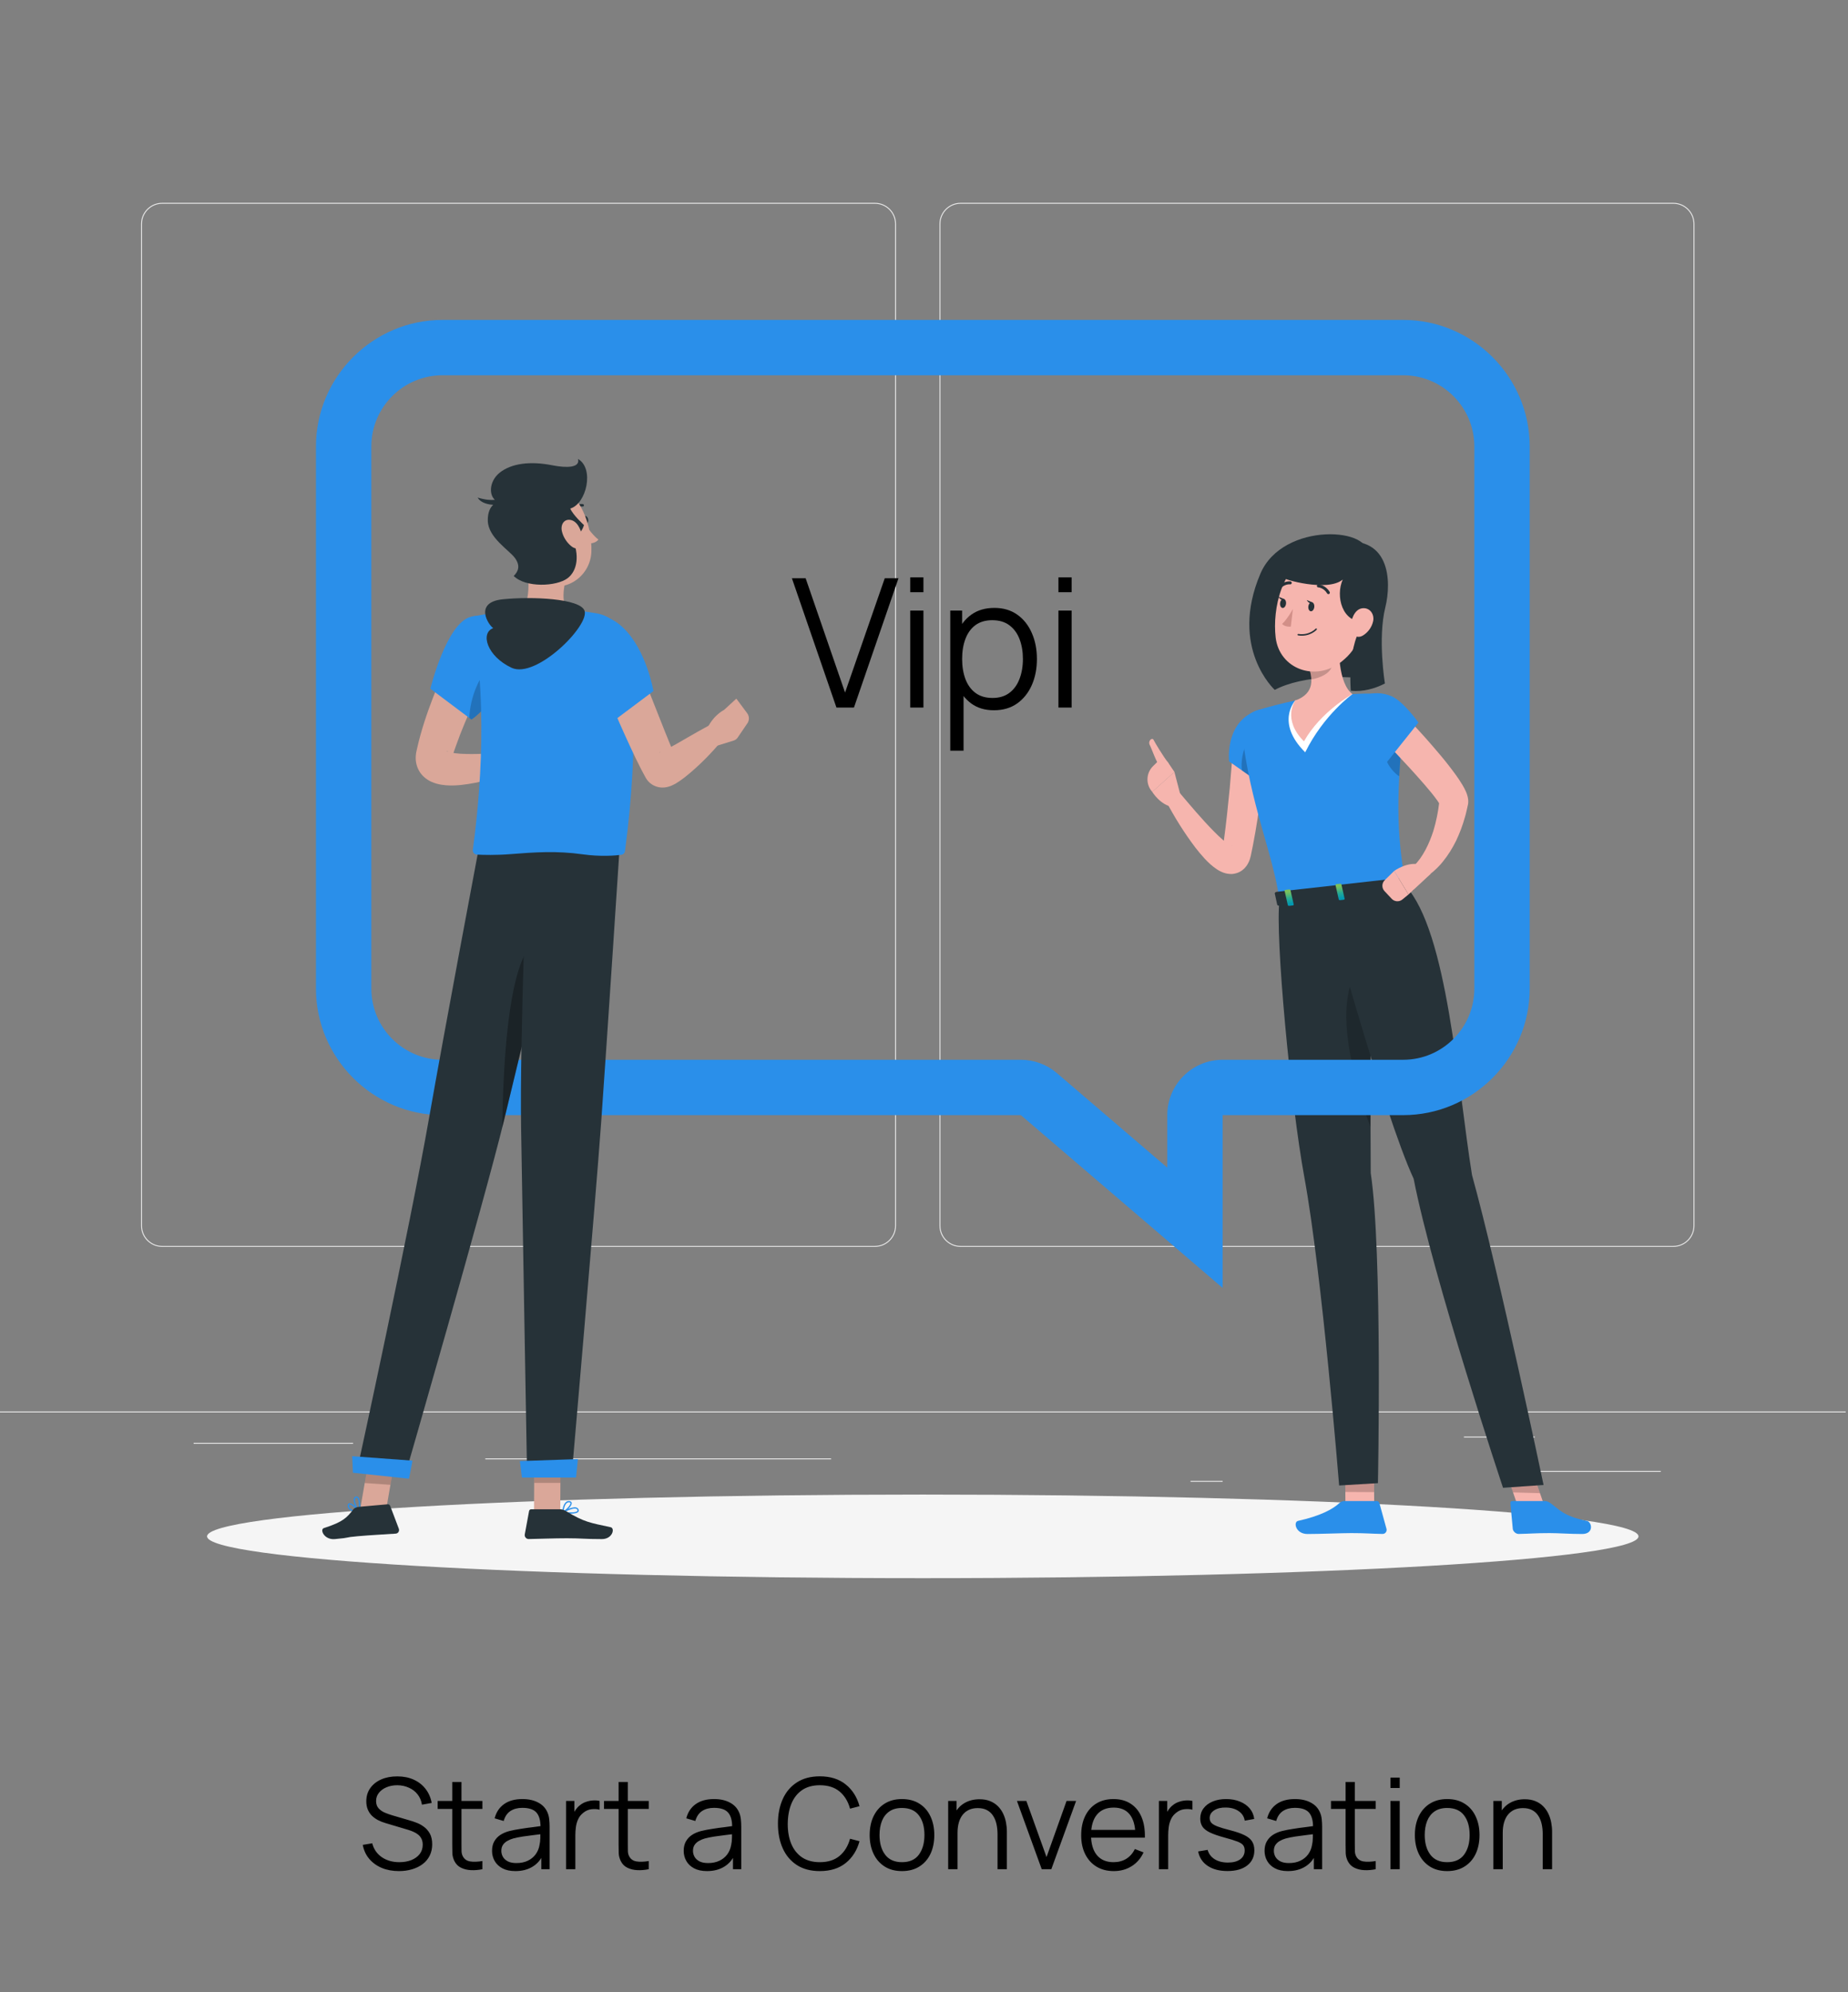 <svg width="282" height="304" viewBox="0 0 282 304" fill="none" xmlns="http://www.w3.org/2000/svg">
<rect x="0" y="0" width="282" height="304" fill="#808080" stroke="none"/>
<g clip-path="url(#clip0_280_3422)">
<path d="M281.647 215.403H0V215.543H281.647V215.403Z" fill="#EBEBEB"/>
<path d="M253.43 224.468H234.773V224.609H253.43V224.468Z" fill="#EBEBEB"/>
<path d="M186.572 225.997H181.675V226.138H186.572V225.997Z" fill="#EBEBEB"/>
<path d="M234.205 219.237H223.394V219.378H234.205V219.237Z" fill="#EBEBEB"/>
<path d="M53.878 220.184H29.548V220.324H53.878V220.184Z" fill="#EBEBEB"/>
<path d="M62.462 220.184H58.894V220.324H62.462V220.184Z" fill="#EBEBEB"/>
<path d="M126.825 222.563H74.058V222.704H126.825V222.563Z" fill="#EBEBEB"/>
<path d="M133.513 190.28H24.741C22.968 190.28 21.526 188.838 21.526 187.065V34.169C21.526 32.396 22.968 30.954 24.741 30.954H133.513C135.285 30.954 136.727 32.396 136.727 34.169V187.065C136.727 188.838 135.285 190.28 133.513 190.28ZM24.741 31.095C23.046 31.095 21.667 32.474 21.667 34.169V187.065C21.667 188.761 23.046 190.14 24.741 190.14H133.513C135.208 190.14 136.587 188.761 136.587 187.065V34.169C136.587 32.474 135.208 31.094 133.513 31.094L24.741 31.095Z" fill="#EBEBEB"/>
<path d="M255.349 190.28H146.578C144.805 190.28 143.363 188.838 143.363 187.065V34.169C143.363 32.396 144.806 30.954 146.578 30.954H255.349C257.122 30.954 258.564 32.396 258.564 34.169V187.065C258.565 188.838 257.122 190.28 255.349 190.28ZM146.578 31.095C144.883 31.095 143.504 32.474 143.504 34.169V187.065C143.504 188.761 144.883 190.14 146.578 190.14H255.349C257.045 190.14 258.424 188.761 258.424 187.065V34.169C258.424 32.474 257.045 31.094 255.349 31.094L146.578 31.095Z" fill="#EBEBEB"/>
<path d="M140.813 240.841C201.132 240.841 250.03 237.985 250.03 234.463C250.03 230.94 201.132 228.084 140.813 228.084C80.495 228.084 31.597 230.94 31.597 234.463C31.597 237.985 80.495 240.841 140.813 240.841Z" fill="#F5F5F5"/>
<path d="M208.595 85.002C209.987 80.471 195.756 79.473 192.326 87.565C187.52 98.903 194.525 105.283 194.525 105.283C198.611 103.088 206.597 102.761 210.962 104.209L208.595 85.002Z" fill="#263238"/>
<path d="M209.7 229.814L205.309 229.985L205.283 225.238L209.673 225.067L209.7 229.814Z" fill="#F6B5AE"/>
<path d="M205.129 229.075H210.097C210.278 229.075 210.441 229.2 210.49 229.377L211.571 233.307C211.683 233.715 211.382 234.101 210.964 234.094C209.228 234.064 208.381 233.962 206.196 233.962C204.852 233.962 201.377 234.102 199.521 234.102C197.706 234.102 197.326 232.267 198.077 232.101C201.445 231.355 203.386 230.327 204.426 229.347C204.613 229.17 204.864 229.075 205.129 229.075Z" fill="#2A8FEA"/>
<path opacity="0.2" d="M205.283 225.239L205.296 227.685L209.689 227.709L209.676 225.067L205.283 225.239Z" fill="black"/>
<path d="M195.251 137.345C194.534 142.755 196.975 168.407 199.03 179.602C201.76 194.471 204.348 226.698 204.348 226.698L210.268 226.343C210.268 226.343 210.981 191.008 209.169 179.019C209.051 163.295 209.334 135.765 209.334 135.765L195.251 137.345Z" fill="#263238"/>
<path opacity="0.2" d="M209.197 152.897C209.197 148.908 206.244 145.76 205.506 153.373C205.036 158.225 206.923 166.363 209.138 171.994C209.131 165.856 209.161 158.987 209.197 152.897Z" fill="black"/>
<path d="M235.836 230.304L231.804 230.413L229.911 224.921L233.943 224.812L235.836 230.304Z" fill="#F6B5AE"/>
<path d="M235.728 229.074H230.76C230.579 229.074 230.462 229.2 230.479 229.376L230.845 233.307C230.883 233.714 231.325 234.1 231.74 234.093C233.466 234.063 234.276 233.962 236.461 233.962C237.805 233.962 239.578 234.101 241.434 234.101C243.25 234.101 242.954 232.266 242.142 232.1C238.499 231.355 237.932 230.327 236.532 229.346C236.279 229.169 235.993 229.074 235.728 229.074Z" fill="#2A8FEA"/>
<path opacity="0.2" d="M229.911 224.922L230.886 227.754L234.997 227.87L233.944 224.813L229.911 224.922Z" fill="black"/>
<path d="M201.998 136.586C201.998 136.586 211.13 170.016 215.717 179.88C218.693 195.118 229.359 227.05 229.359 227.05L235.543 226.618C235.543 226.618 228.77 194.312 224.624 179.317C222.384 165.375 220.901 142.139 214.472 135.186L201.998 136.586Z" fill="#263238"/>
<path d="M193.153 112.478C193.034 115.295 192.79 118.029 192.458 120.792C192.138 123.549 191.723 126.3 191.186 129.041L190.976 130.069L190.864 130.611C190.794 130.901 190.725 131.192 190.545 131.574C190.368 131.94 190.103 132.396 189.567 132.804C189.038 133.22 188.281 133.409 187.754 133.378C187.216 133.358 186.84 133.231 186.525 133.108C186.208 132.98 185.979 132.842 185.753 132.704C184.911 132.152 184.37 131.6 183.835 131.043C183.318 130.482 182.853 129.917 182.41 129.347C180.674 127.047 179.217 124.702 177.906 122.21C177.595 121.618 177.822 120.885 178.415 120.573C178.927 120.304 179.544 120.438 179.904 120.862L179.924 120.886C181.66 122.935 183.413 125.035 185.246 126.884C185.699 127.347 186.162 127.79 186.622 128.186C187.069 128.576 187.554 128.946 187.884 129.103C187.956 129.134 188.027 129.162 188.032 129.153C188.036 129.148 187.995 129.112 187.8 129.099C187.614 129.075 187.205 129.166 186.947 129.37C186.685 129.568 186.607 129.726 186.572 129.783C186.54 129.855 186.547 129.81 186.55 129.767L186.616 129.299L186.756 128.305C187.113 125.648 187.396 122.97 187.655 120.286C187.89 117.608 188.108 114.889 188.288 112.243L188.29 112.21C188.381 110.867 189.543 109.853 190.885 109.944C192.205 110.033 193.208 111.163 193.153 112.478Z" fill="#F6B5AE"/>
<path d="M191.09 108.737C186.909 110.778 187.56 116.198 187.56 116.198L194.247 120.908C194.247 120.908 196.69 115.022 196.187 112.197C195.664 109.258 194.187 107.224 191.09 108.737Z" fill="#2A8FEA"/>
<path opacity="0.2" d="M190.36 113.256C191.345 111.714 193.026 112.088 194.988 113.316C195.404 113.66 195.778 114.136 196.1 114.707C195.629 117.564 194.241 120.908 194.241 120.908L189.527 117.588C189.302 116.414 189.659 114.353 190.36 113.256Z" fill="black"/>
<path d="M180.208 121.618L179.212 117.803L175.83 120.845C175.83 120.845 177.053 122.884 179.014 123.162L180.208 121.618Z" fill="#F6B5AE"/>
<path d="M176.629 116.251L175.94 116.932C174.863 117.998 174.817 119.723 175.836 120.845L179.218 117.804L178.273 116.411C177.895 115.856 177.107 115.779 176.629 116.251Z" fill="#F6B5AE"/>
<path d="M178.345 116.509C177.47 115.406 176.247 113.338 176.032 112.909C175.816 112.479 175.122 113.074 175.453 113.702C175.784 114.331 176.429 116.364 177.106 117.109C177.785 117.853 178.345 116.509 178.345 116.509Z" fill="#F6B5AE"/>
<path d="M189.541 111.808C190.725 122.691 194.276 130.279 195.246 137.344L214.478 135.186C213.388 128.12 212.834 123.493 214.187 110.394C214.436 107.987 212.569 105.885 210.149 105.848C208.979 105.83 207.679 105.845 206.378 105.928C203.124 106.135 200.461 106.329 197.645 106.908C195.619 107.324 193.461 107.915 191.919 108.366C190.412 108.806 189.371 110.246 189.541 111.808Z" fill="#2A8FEA"/>
<path d="M197.652 106.907C197.652 106.907 194.566 110.247 199.169 114.811C202.011 109.056 206.384 105.927 206.384 105.927L197.652 106.907Z" fill="white"/>
<path d="M204.412 96.191C204.176 99.062 204.204 104.272 206.381 105.927C206.381 105.927 201.571 108.543 198.98 113.14C195.59 109.734 197.648 106.907 197.648 106.907C200.697 105.807 200.356 103.491 199.565 101.37L204.412 96.191Z" fill="#F6B5AE"/>
<path opacity="0.2" d="M203.888 96.757C203.942 97.591 204.061 99.5 203.261 101.71C202.869 102.8 201.533 103.427 200.11 103.691C200.082 102.938 199.855 102.142 199.569 101.37L203.888 96.757Z" fill="black"/>
<path d="M208.495 92.174C207.656 96.828 207.401 98.816 204.75 100.944C200.763 104.145 195.23 102.097 194.662 97.286C194.15 92.956 195.608 86.072 200.416 84.746C205.153 83.439 209.334 87.52 208.495 92.174Z" fill="#F6B5AE"/>
<path d="M204.901 88.445C203.774 90.933 204.761 95.157 208.33 94.899C205.444 98.197 206.132 105.423 206.132 105.423C208.055 105.581 209.755 105.112 211.335 104.307C211.335 104.307 210.209 97.475 211.398 92.68C212.366 88.78 212.222 81.215 203.775 82.859C202.79 83.05 196.369 84.737 195.722 88.11C195.667 88.396 202.574 90.396 204.901 88.445Z" fill="#263238"/>
<path d="M209.535 94.813C209.325 95.771 208.693 96.543 208.008 96.966C206.977 97.603 206.126 96.763 206.132 95.614C206.138 94.581 206.681 93.003 207.85 92.831C209.002 92.662 209.775 93.718 209.535 94.813Z" fill="#F6B5AE"/>
<path opacity="0.2" d="M211.156 113.53C210.946 115.183 211.77 117.251 213.519 118.483C213.621 116.536 213.793 114.352 214.037 111.84C213.059 110.785 211.389 111.702 211.156 113.53Z" fill="black"/>
<path d="M214.637 134.025L215.698 135.649C215.78 135.775 215.637 135.929 215.415 135.954L195.247 138.217C195.073 138.236 194.92 138.167 194.897 138.06L194.53 136.358C194.505 136.24 194.644 136.122 194.833 136.101L214.308 133.916C214.452 133.9 214.584 133.944 214.637 134.025Z" fill="#263238"/>
<path d="M212.265 136.496L212.786 136.437C212.89 136.426 212.963 136.363 212.949 136.299L212.453 134.09C212.438 134.025 212.341 133.982 212.238 133.993L211.716 134.052C211.613 134.064 211.539 134.126 211.553 134.19L212.049 136.4C212.064 136.465 212.161 136.508 212.265 136.496Z" fill="url(#paint0_linear_280_3422)"/>
<path d="M196.736 138.239L197.258 138.18C197.361 138.169 197.435 138.106 197.42 138.042L196.924 135.833C196.91 135.768 196.813 135.725 196.709 135.736L196.187 135.795C196.084 135.807 196.011 135.869 196.025 135.933L196.521 138.143C196.536 138.208 196.632 138.251 196.736 138.239Z" fill="url(#paint1_linear_280_3422)"/>
<path d="M204.506 137.368L205.027 137.31C205.131 137.298 205.204 137.235 205.19 137.171L204.695 134.962C204.68 134.897 204.583 134.854 204.479 134.866L203.958 134.924C203.854 134.936 203.781 134.999 203.796 135.063L204.291 137.272C204.305 137.337 204.402 137.38 204.506 137.368Z" fill="url(#paint2_linear_280_3422)"/>
<path d="M200.555 92.649C200.51 93.031 200.272 93.317 200.023 93.287C199.773 93.258 199.607 92.925 199.652 92.543C199.697 92.161 199.935 91.876 200.185 91.905C200.434 91.934 200.6 92.267 200.555 92.649Z" fill="#263238"/>
<path d="M196.243 92.142C196.197 92.523 195.959 92.809 195.71 92.78C195.46 92.751 195.295 92.417 195.339 92.036C195.384 91.654 195.622 91.368 195.872 91.397C196.121 91.427 196.287 91.76 196.243 92.142Z" fill="#263238"/>
<path d="M195.978 91.432L195.093 91.061C195.093 91.061 195.479 91.832 195.978 91.432Z" fill="#263238"/>
<path d="M197.293 92.933C197.293 92.933 196.452 94.5 195.646 95.209C196.095 95.738 196.977 95.624 196.977 95.624L197.293 92.933Z" fill="#D28F88"/>
<path d="M198.051 96.955C198.014 96.931 197.992 96.888 197.999 96.841C198.008 96.78 198.066 96.737 198.127 96.747C199.79 97 200.751 95.954 200.76 95.944C200.801 95.898 200.871 95.893 200.919 95.935C200.966 95.977 200.97 96.048 200.928 96.094C200.887 96.141 199.88 97.242 198.093 96.97C198.078 96.968 198.063 96.962 198.051 96.955Z" fill="#263238"/>
<path d="M202.598 90.641C202.565 90.622 202.536 90.595 202.515 90.56C202.006 89.692 201.176 89.643 201.167 89.643C201.042 89.637 200.946 89.531 200.952 89.407C200.958 89.282 201.064 89.186 201.188 89.192C201.232 89.194 202.272 89.255 202.904 90.332C202.967 90.439 202.931 90.577 202.824 90.641C202.752 90.683 202.665 90.68 202.598 90.641Z" fill="#263238"/>
<path d="M195.094 89.896C195.082 89.89 195.071 89.881 195.059 89.872C194.964 89.792 194.953 89.649 195.033 89.554C195.842 88.603 196.877 88.722 196.921 88.728C197.044 88.744 197.132 88.857 197.116 88.981C197.101 89.104 196.988 89.191 196.865 89.176C196.826 89.171 196.021 89.089 195.378 89.846C195.307 89.93 195.187 89.949 195.094 89.896Z" fill="#263238"/>
<path d="M213.968 108.822C215.626 110.499 217.197 112.202 218.729 113.989C219.493 114.882 220.263 115.775 220.995 116.721C221.73 117.677 222.459 118.608 223.158 119.775C223.335 120.077 223.511 120.383 223.696 120.801C223.787 121.017 223.888 121.254 223.978 121.645C224.001 121.756 224.02 121.837 224.036 121.999L224.051 122.216C224.055 122.29 224.051 122.414 224.044 122.51L224.029 122.664L224.019 122.734L224.016 122.748L224.003 122.806L223.977 122.92C223.831 123.529 223.726 124.138 223.532 124.739C223.204 125.946 222.748 127.132 222.211 128.281C221.646 129.423 220.976 130.526 220.15 131.526C219.748 132.032 219.281 132.496 218.792 132.935C218.543 133.153 218.285 133.363 218.013 133.562C217.874 133.662 217.731 133.755 217.582 133.848C217.421 133.945 217.303 134.016 217.063 134.141L215.845 132.058C215.851 132.031 215.964 131.928 216.031 131.85L216.266 131.584C216.424 131.399 216.576 131.203 216.723 131C217.011 130.589 217.276 130.157 217.518 129.706C218 128.805 218.388 127.845 218.71 126.858C218.848 126.351 219.01 125.861 219.113 125.342C219.246 124.837 219.338 124.316 219.428 123.795C219.529 123.279 219.569 122.741 219.651 122.219L219.664 122.121L219.671 122.072L219.673 122.059L219.666 122.102L219.654 122.202C219.647 122.262 219.649 122.35 219.65 122.388C219.65 122.424 219.651 122.461 219.655 122.497L219.675 122.639C219.697 122.75 219.69 122.718 219.66 122.671C219.602 122.567 219.481 122.377 219.351 122.192C218.8 121.418 218.083 120.544 217.358 119.716C216.624 118.882 215.882 118.031 215.115 117.199L210.47 112.212L213.968 108.822Z" fill="#F6B5AE"/>
<path d="M218.315 133.363L214.931 136.503L212.746 132.908C212.746 132.908 214.848 131.394 216.745 131.966L218.315 133.363Z" fill="#F6B5AE"/>
<path d="M212.373 137.166L211.269 135.987C210.828 135.516 210.843 134.779 211.304 134.326L212.75 132.908L214.934 136.504L213.993 137.273C213.509 137.669 212.801 137.622 212.373 137.166Z" fill="#F6B5AE"/>
<path d="M206.343 108.669C206.085 110.679 211.444 116.542 211.444 116.542L216.453 110.265C216.453 110.265 214.116 106.988 212.334 106.242C209.464 105.042 206.637 106.375 206.343 108.669Z" fill="#2A8FEA"/>
<path d="M200.292 91.939L199.406 91.567C199.406 91.567 199.792 92.338 200.292 91.939Z" fill="#263238"/>
<path d="M214.12 57.271C220.107 57.271 224.979 62.142 224.979 68.13V150.871C224.979 156.858 220.107 161.73 214.12 161.73H186.573C181.907 161.73 178.123 165.513 178.123 170.179V178.193L161.275 163.762C159.744 162.451 157.795 161.73 155.779 161.73H67.525C61.537 161.73 56.665 156.859 56.665 150.871V68.129C56.665 62.142 61.537 57.27 67.525 57.27L214.12 57.271ZM214.12 48.821H67.525C56.905 48.821 48.216 57.51 48.216 68.13V150.871C48.216 161.49 56.905 170.179 67.525 170.179H155.779L186.573 196.554V170.179H214.12C224.739 170.179 233.428 161.49 233.428 150.871V68.129C233.428 57.51 224.739 48.821 214.12 48.821Z" fill="#2A8FEA"/>
<path d="M87.103 230.995C87.616 230.995 88.11 230.924 88.268 230.693C88.323 230.612 88.364 230.474 88.245 230.278C88.178 230.168 88.074 230.094 87.936 230.056C87.263 229.875 85.893 230.673 85.835 230.707C85.802 230.727 85.785 230.766 85.793 230.804C85.8 230.843 85.831 230.874 85.871 230.882C86.128 230.933 86.624 230.995 87.103 230.995ZM87.709 230.219C87.776 230.219 87.838 230.225 87.893 230.24C87.981 230.264 88.044 230.307 88.084 230.373C88.156 230.491 88.133 230.549 88.11 230.582C87.934 230.842 86.922 230.847 86.174 230.742C86.537 230.551 87.241 230.219 87.709 230.219Z" fill="#2A8FEA"/>
<path d="M85.889 230.886C85.903 230.886 85.916 230.883 85.928 230.877C86.403 230.66 87.327 229.794 87.237 229.342C87.216 229.235 87.136 229.103 86.874 229.076C86.678 229.057 86.505 229.111 86.354 229.239C85.861 229.658 85.793 230.736 85.791 230.782C85.789 230.815 85.805 230.848 85.833 230.868C85.85 230.879 85.87 230.886 85.889 230.886ZM86.805 229.262C86.824 229.262 86.843 229.263 86.862 229.265C87.033 229.282 87.047 229.349 87.051 229.371C87.105 229.643 86.481 230.324 85.999 230.62C86.038 230.305 86.156 229.66 86.481 229.386C86.578 229.303 86.685 229.262 86.805 229.262Z" fill="#2A8FEA"/>
<path d="M81.49 230.79H85.495L85.543 221.517H81.539L81.49 230.79Z" fill="#DAA799"/>
<path d="M85.44 230.327H81.067C80.903 230.327 80.766 230.44 80.736 230.6L80.079 234.16C80.011 234.529 80.305 234.879 80.682 234.872C82.259 234.845 84.535 234.752 86.517 234.752C88.836 234.752 89.121 234.879 91.839 234.879C93.483 234.879 93.877 233.217 93.183 233.066C90.025 232.381 89.186 232.307 86.415 230.638C86.115 230.457 85.785 230.327 85.44 230.327Z" fill="#263238"/>
<path opacity="0.2" d="M85.552 221.521L85.527 226.301H81.521L81.545 221.521H85.552Z" fill="black"/>
<path d="M54.969 229.613C54.941 229.099 54.843 228.603 54.602 228.435C54.518 228.376 54.378 228.329 54.188 228.44C54.082 228.502 54.012 228.603 53.983 228.739C53.839 229.404 54.714 230.808 54.751 230.868C54.773 230.903 54.813 230.921 54.852 230.915C54.891 230.909 54.92 230.879 54.925 230.841C54.962 230.586 54.996 230.092 54.969 229.613ZM54.158 228.973C54.154 228.906 54.157 228.845 54.169 228.79C54.188 228.703 54.228 228.643 54.291 228.605C54.405 228.539 54.465 228.564 54.5 228.589C54.769 228.777 54.831 229.789 54.768 230.532C54.556 230.16 54.184 229.441 54.158 228.973Z" fill="#2A8FEA"/>
<path d="M54.931 230.822C54.93 230.809 54.926 230.796 54.92 230.783C54.676 230.298 53.757 229.336 53.308 229.406C53.203 229.423 53.074 229.497 53.062 229.758C53.053 229.952 53.118 230.128 53.254 230.285C53.701 230.797 54.786 230.912 54.832 230.916C54.866 230.92 54.898 230.905 54.916 230.878C54.927 230.86 54.932 230.841 54.931 230.822ZM53.253 229.835C53.252 229.816 53.252 229.797 53.253 229.778C53.261 229.607 53.327 229.597 53.349 229.594C53.618 229.551 54.336 230.206 54.659 230.701C54.342 230.648 53.688 230.501 53.395 230.165C53.306 230.063 53.26 229.955 53.253 229.835Z" fill="#2A8FEA"/>
<path d="M54.872 230.849L58.797 231.126L60.414 221.778L56.49 221.502L54.872 230.849Z" fill="#DAA799"/>
<path d="M54.827 229.951L59.16 229.566C59.322 229.551 59.479 229.652 59.538 229.808L60.855 233.283C60.991 233.644 60.766 234.017 60.391 234.044C58.824 234.157 56.552 234.265 54.587 234.44C52.291 234.644 53.786 234.639 51.093 234.879C49.464 235.023 48.764 233.409 49.423 233.198C52.423 232.239 52.936 231.577 53.918 230.347C54.128 230.085 54.485 229.981 54.827 229.951Z" fill="#263238"/>
<path opacity="0.2" d="M60.41 221.78L59.577 226.597L55.651 226.321L56.483 221.502L60.41 221.78Z" fill="black"/>
<path d="M86.979 128.933C86.979 128.933 79.669 159.691 76.88 171.108C73.826 183.611 61.828 225.091 61.828 225.091L54.671 223.539C54.671 223.539 62.443 187.901 65.501 170.464C67.851 157.07 73.159 128.932 73.159 128.932H86.979V128.933Z" fill="#263238"/>
<path d="M62.931 222.907C62.964 222.91 62.407 225.665 62.407 225.665L53.858 224.753L53.741 222.229L62.931 222.907Z" fill="#2A8FEA"/>
<path opacity="0.3" d="M82.756 143.188C77.701 143.86 76.769 161.622 76.65 172.046C76.726 171.716 76.808 171.402 76.879 171.106C78.401 164.872 81.27 152.86 83.564 143.244C83.32 143.165 83.046 143.148 82.756 143.188Z" fill="black"/>
<path d="M94.579 128.932C94.579 128.932 92.62 158.888 91.75 171.083C90.844 183.768 87.219 225.373 87.219 225.373H80.435C80.435 225.373 79.715 184.526 79.517 172.052C79.302 158.453 80.499 128.932 80.499 128.932H94.579Z" fill="#263238"/>
<path d="M88.174 222.671C88.206 222.671 87.898 225.487 87.898 225.487H79.646L79.328 222.974L88.174 222.671Z" fill="#2A8FEA"/>
<path d="M75.635 100.108C74.541 102.319 73.436 104.645 72.406 106.932C71.377 109.226 70.376 111.538 69.569 113.842L69.264 114.704L68.994 115.561L68.87 115.951C68.87 115.912 68.88 115.824 68.863 115.675C68.864 115.364 68.566 114.819 68.351 114.697C68.136 114.547 68.129 114.609 68.215 114.654C68.307 114.707 68.489 114.769 68.7 114.818C69.129 114.915 69.674 114.991 70.237 115.026C72.53 115.156 75.131 114.981 77.624 114.809L77.692 114.805C78.527 114.747 79.249 115.378 79.307 116.212C79.354 116.892 78.943 117.497 78.34 117.73C75.785 118.713 73.258 119.469 70.366 119.792C69.635 119.859 68.88 119.912 68.023 119.837C67.592 119.799 67.136 119.738 66.611 119.592C66.085 119.431 65.472 119.224 64.776 118.636C64.435 118.342 64.093 117.943 63.849 117.452C63.605 116.964 63.477 116.432 63.444 115.953C63.414 115.48 63.463 115.069 63.535 114.714L63.66 114.164L63.899 113.145L64.166 112.149C64.901 109.502 65.837 106.996 66.846 104.526C67.882 102.059 68.981 99.689 70.259 97.291C71.047 95.812 72.886 95.252 74.365 96.04C75.815 96.814 76.382 98.596 75.66 100.059L75.635 100.108Z" fill="#DAA799"/>
<path d="M77.776 114.974L80.267 113.993L80.144 118.618C80.144 118.618 78.6 118.554 77.346 117.668C76.923 117.369 76.748 116.825 76.883 116.325L77.021 115.818C77.124 115.433 77.405 115.12 77.776 114.974Z" fill="#DAA799"/>
<path d="M84.368 113.468L83.471 117.479L80.145 118.619L80.268 113.994L84.368 113.468Z" fill="#DAA799"/>
<path d="M89.002 79.398C89.066 79.714 89.287 79.937 89.493 79.895C89.7 79.852 89.816 79.562 89.751 79.245C89.687 78.929 89.467 78.706 89.26 78.748C89.053 78.791 88.937 79.081 89.002 79.398Z" fill="#263238"/>
<path d="M89.248 79.942C89.248 79.942 90.339 81.622 91.311 82.342C90.857 82.979 89.856 82.933 89.856 82.933L89.248 79.942Z" fill="#DAA799"/>
<path d="M87.477 77.876C87.431 77.876 87.385 77.859 87.348 77.826C87.271 77.755 87.266 77.635 87.337 77.558C88.049 76.787 88.914 76.924 88.951 76.93C89.054 76.948 89.124 77.046 89.106 77.149C89.088 77.252 88.989 77.32 88.888 77.304C88.859 77.3 88.184 77.201 87.615 77.815C87.579 77.855 87.528 77.876 87.477 77.876Z" fill="#263238"/>
<path d="M80.205 85.157C80.78 88.087 81.126 92.145 79.076 94.1C79.076 94.1 79.877 97.072 85.32 97.072C91.306 97.072 88.2 94.463 88.2 94.463C85.713 93.691 85.734 90.857 86.303 88.581L80.205 85.157Z" fill="#DAA799"/>
<path d="M71.902 94.114C68.149 94.974 65.673 105.103 65.673 105.103L71.939 109.81C71.939 109.81 75.358 107.692 76.588 102.9C77.879 97.878 75.74 93.234 71.902 94.114Z" fill="#2A8FEA"/>
<path opacity="0.2" d="M75.121 101.16C73.083 103.177 71.765 106.361 71.608 109.555L71.94 109.811C71.94 109.811 75.361 107.69 76.593 102.899C76.669 102.599 76.735 102.3 76.789 102.005L75.121 101.16Z" fill="black"/>
<path d="M95.626 98.13C96.436 102.415 97.66 112.589 95.373 129.88C95.333 130.177 95.099 130.413 94.802 130.451C93.856 130.573 91.665 130.759 88.901 130.375C84.941 129.824 81.687 130.048 77.862 130.35C75.652 130.524 73.751 130.471 72.772 130.421C72.388 130.401 72.105 130.061 72.156 129.68C72.743 125.229 74.892 108.687 71.909 94.114C71.909 94.114 75.58 93.377 79.079 93.209C81.816 93.077 85.778 92.99 88.183 93.21C89.188 93.301 90.174 93.446 91.052 93.602C93.368 94.012 95.188 95.819 95.626 98.13Z" fill="#2A8FEA"/>
<path d="M78.302 80.872C79.33 84.711 79.737 87.01 82.106 88.606C85.67 91.007 90.106 88.252 90.245 84.183C90.37 80.52 88.666 74.858 84.547 74.084C80.488 73.323 77.273 77.033 78.302 80.872Z" fill="#DAA799"/>
<path d="M87.29 82.05C88.487 84.694 88.11 87.103 86.618 88.237C84.928 89.523 80.189 89.717 78.393 87.897C79.077 87.218 79.453 86.365 78.579 85.158C77.706 83.95 74.503 82.063 74.438 79.478C74.374 76.893 76.088 76.602 75.991 76.602C74.471 75.922 74.568 73.493 76.234 72.15C78.006 70.722 80.877 70.33 84.297 71.01C86.456 71.438 88.57 71.398 88.201 70.039C90.743 71.495 89.482 76.898 87.024 77.609C87.412 78.58 89.113 80.133 89.113 80.133C89.113 80.133 88.694 81.759 87.29 82.05Z" fill="#263238"/>
<path d="M76.238 76.082C76.238 76.082 75.316 76.664 72.89 75.936C73.545 77.15 75.971 77.194 76.554 76.917C77.136 76.64 76.238 76.082 76.238 76.082Z" fill="#263238"/>
<path d="M85.743 81.079C85.964 82.036 86.565 82.87 87.205 83.374C88.168 84.132 88.922 83.432 88.882 82.318C88.847 81.315 88.302 79.713 87.227 79.387C86.166 79.065 85.491 79.984 85.743 81.079Z" fill="#DAA799"/>
<path d="M95.788 97.546C96.29 98.711 96.765 99.886 97.245 101.06C97.731 102.231 98.204 103.406 98.671 104.583L101.457 111.619C101.926 112.778 102.391 113.937 102.866 115.044L103.226 115.846L103.315 116.04L103.338 116.088L103.344 116.1L103.346 116.106C103.355 116.122 103.337 116.088 103.315 116.048C103.237 115.908 103.143 115.771 103.037 115.648C102.824 115.404 102.582 115.201 102.3 115.053C102.086 114.933 101.842 114.852 101.649 114.811C101.51 114.778 101.336 114.76 101.219 114.758C101.13 114.755 101.041 114.757 100.954 114.767C100.847 114.775 100.729 114.803 100.695 114.812C100.577 114.846 100.573 114.857 100.561 114.866C100.58 114.882 100.828 114.798 101.044 114.697C101.272 114.595 101.522 114.467 101.774 114.333C102.796 113.79 103.876 113.157 104.955 112.53C106.04 111.907 107.149 111.274 108.264 110.676L108.294 110.66C109.037 110.261 109.963 110.541 110.362 111.285C110.665 111.85 110.573 112.523 110.188 112.987C108.491 115.015 106.719 116.835 104.567 118.562C104.289 118.777 104.004 118.991 103.684 119.209C103.351 119.427 103.041 119.651 102.468 119.896C102.308 119.96 102.153 120.024 101.881 120.091C101.77 120.121 101.572 120.157 101.388 120.176C101.261 120.186 101.132 120.19 101.003 120.188C100.847 120.183 100.633 120.158 100.454 120.12C100.224 120.069 99.942 119.972 99.692 119.837C99.381 119.664 99.098 119.446 98.865 119.166C98.748 119.027 98.642 118.875 98.552 118.719L98.5 118.626L98.469 118.569L98.342 118.338C98.168 118.027 98.019 117.734 97.859 117.432C97.246 116.245 96.689 115.08 96.15 113.909C95.066 111.574 94.046 109.239 93.049 106.895C92.55 105.724 92.061 104.55 91.585 103.37C91.106 102.193 90.623 101.018 90.168 99.832C89.567 98.267 90.348 96.511 91.913 95.91C93.436 95.327 95.145 96.06 95.788 97.546Z" fill="#DAA799"/>
<path d="M110.485 108.345C110.485 108.345 108.398 109.328 107.53 112.175L108.926 113.956L111.963 113.015C112.205 112.94 112.415 112.784 112.557 112.575L114.119 110.276C114.366 109.816 114.325 109.256 114.014 108.837L112.363 106.617L110.485 108.345Z" fill="#DAA799"/>
<path d="M87.51 100.354C87.863 104.819 92.781 110.655 92.781 110.655L99.715 105.46C99.715 105.46 98.659 99.175 95.064 95.768C90.623 91.559 87.179 96.165 87.51 100.354Z" fill="#2A8FEA"/>
<path d="M89.202 93.209C88.558 91.332 81.171 91.003 76.722 91.456C72.274 91.909 74.517 95.37 75.265 95.856C73.246 96.6 74.326 100.165 78.066 101.909C81.807 103.651 89.98 95.48 89.202 93.209Z" fill="#263238"/>
<path d="M127.639 107.98L120.843 88.25H122.939L128.954 105.692L135.01 88.25H137.106L130.311 107.98H127.639ZM138.901 90.374V88.113H140.915V90.374H138.901ZM138.901 107.98V93.183H140.915V107.98H138.901ZM151.668 108.391C150.307 108.391 149.156 108.049 148.215 107.364C147.274 106.67 146.562 105.733 146.078 104.555C145.593 103.368 145.351 102.039 145.351 100.568C145.351 99.07 145.593 97.736 146.078 96.567C146.571 95.389 147.292 94.462 148.242 93.786C149.192 93.11 150.362 92.772 151.75 92.772C153.102 92.772 154.262 93.114 155.23 93.799C156.198 94.485 156.938 95.416 157.45 96.595C157.97 97.773 158.231 99.097 158.231 100.568C158.231 102.048 157.97 103.377 157.45 104.555C156.929 105.733 156.18 106.67 155.203 107.364C154.225 108.049 153.047 108.391 151.668 108.391ZM145.009 114.557V93.183H146.817V104.322H147.037V114.557H145.009ZM151.462 106.514C152.494 106.514 153.353 106.254 154.038 105.733C154.723 105.213 155.235 104.505 155.573 103.61C155.92 102.705 156.093 101.691 156.093 100.568C156.093 99.454 155.924 98.449 155.586 97.554C155.248 96.659 154.732 95.951 154.038 95.43C153.353 94.909 152.481 94.649 151.421 94.649C150.389 94.649 149.53 94.9 148.845 95.403C148.169 95.905 147.662 96.604 147.324 97.499C146.986 98.385 146.817 99.408 146.817 100.568C146.817 101.71 146.986 102.733 147.324 103.637C147.662 104.532 148.174 105.236 148.859 105.747C149.544 106.259 150.412 106.514 151.462 106.514ZM161.513 90.374V88.113H163.528V90.374H161.513ZM161.513 107.98V93.183H163.528V107.98H161.513Z" fill="black"/>
</g>
<path d="M60.88 285.544C59.91 285.544 59.036 285.383 58.258 285.062C57.486 284.734 56.847 284.271 56.339 283.674C55.838 283.076 55.51 282.366 55.356 281.543L56.802 281.302C57.033 282.202 57.522 282.909 58.267 283.423C59.013 283.931 59.903 284.185 60.938 284.185C61.62 284.185 62.23 284.079 62.77 283.867C63.31 283.648 63.734 283.339 64.043 282.941C64.351 282.542 64.506 282.07 64.506 281.524C64.506 281.164 64.441 280.858 64.313 280.608C64.184 280.351 64.014 280.138 63.802 279.971C63.59 279.804 63.358 279.666 63.108 279.557C62.857 279.441 62.613 279.348 62.375 279.277L58.856 278.226C58.431 278.104 58.039 277.95 57.679 277.763C57.319 277.57 57.004 277.342 56.734 277.079C56.471 276.809 56.265 276.494 56.117 276.134C55.97 275.774 55.896 275.363 55.896 274.9C55.896 274.116 56.101 273.437 56.513 272.865C56.924 272.293 57.486 271.853 58.2 271.544C58.913 271.236 59.727 271.085 60.639 271.091C61.565 271.091 62.391 271.255 63.117 271.583C63.85 271.911 64.454 272.38 64.93 272.991C65.406 273.595 65.721 274.312 65.875 275.141L64.39 275.411C64.294 274.807 64.072 274.283 63.725 273.839C63.378 273.396 62.934 273.055 62.394 272.817C61.861 272.573 61.273 272.448 60.63 272.441C60.006 272.441 59.45 272.547 58.962 272.759C58.48 272.965 58.097 273.248 57.814 273.608C57.532 273.968 57.39 274.379 57.39 274.842C57.39 275.311 57.519 275.687 57.776 275.97C58.039 276.253 58.361 276.475 58.74 276.635C59.126 276.796 59.498 276.928 59.858 277.031L62.577 277.831C62.86 277.908 63.191 278.02 63.57 278.168C63.956 278.31 64.329 278.515 64.689 278.785C65.055 279.049 65.357 279.396 65.595 279.827C65.833 280.257 65.952 280.804 65.952 281.466C65.952 282.109 65.823 282.684 65.566 283.192C65.316 283.699 64.959 284.127 64.496 284.474C64.04 284.821 63.503 285.085 62.886 285.265C62.275 285.451 61.607 285.544 60.88 285.544ZM73.612 285.255C73.027 285.377 72.448 285.425 71.876 285.4C71.31 285.374 70.803 285.252 70.353 285.033C69.909 284.815 69.572 284.474 69.34 284.011C69.154 283.625 69.051 283.237 69.032 282.844C69.019 282.446 69.012 281.993 69.012 281.485V271.949H70.42V281.427C70.42 281.864 70.423 282.231 70.43 282.526C70.443 282.816 70.51 283.073 70.632 283.298C70.864 283.728 71.23 283.985 71.731 284.069C72.239 284.153 72.866 284.133 73.612 284.011V285.255ZM66.785 276.057V274.842H73.612V276.057H66.785ZM78.642 285.544C77.858 285.544 77.199 285.403 76.666 285.12C76.139 284.837 75.743 284.461 75.48 283.992C75.216 283.523 75.085 283.012 75.085 282.459C75.085 281.893 75.197 281.411 75.422 281.013C75.653 280.608 75.965 280.277 76.357 280.019C76.756 279.762 77.215 279.566 77.736 279.431C78.263 279.303 78.845 279.19 79.481 279.094C80.124 278.991 80.751 278.904 81.361 278.834C81.978 278.756 82.518 278.682 82.981 278.612L82.48 278.92C82.499 277.892 82.3 277.13 81.882 276.635C81.464 276.14 80.738 275.893 79.703 275.893C78.99 275.893 78.385 276.054 77.89 276.375C77.402 276.696 77.058 277.204 76.859 277.898L75.48 277.493C75.718 276.561 76.197 275.838 76.916 275.324C77.636 274.81 78.572 274.553 79.722 274.553C80.674 274.553 81.48 274.733 82.142 275.093C82.811 275.446 83.283 275.96 83.56 276.635C83.688 276.937 83.772 277.275 83.81 277.648C83.849 278.02 83.868 278.4 83.868 278.785V285.255H82.605V282.642L82.972 282.796C82.618 283.69 82.068 284.371 81.323 284.84C80.577 285.31 79.684 285.544 78.642 285.544ZM78.806 284.32C79.468 284.32 80.047 284.201 80.542 283.963C81.037 283.725 81.435 283.4 81.737 282.989C82.039 282.571 82.236 282.102 82.326 281.581C82.403 281.247 82.444 280.881 82.451 280.482C82.457 280.077 82.46 279.775 82.46 279.576L83 279.856C82.518 279.92 81.995 279.984 81.429 280.048C80.87 280.113 80.317 280.187 79.77 280.27C79.231 280.354 78.742 280.453 78.305 280.569C78.009 280.653 77.723 280.772 77.447 280.926C77.17 281.074 76.942 281.273 76.762 281.524C76.589 281.774 76.502 282.086 76.502 282.459C76.502 282.761 76.576 283.053 76.724 283.336C76.878 283.619 77.122 283.854 77.456 284.04C77.797 284.226 78.247 284.32 78.806 284.32ZM86.378 285.255V274.842H87.651V277.349L87.4 277.021C87.516 276.712 87.667 276.43 87.853 276.172C88.04 275.909 88.242 275.694 88.461 275.526C88.731 275.289 89.046 275.109 89.406 274.987C89.766 274.858 90.129 274.784 90.495 274.765C90.862 274.739 91.196 274.765 91.498 274.842V276.172C91.119 276.076 90.704 276.054 90.254 276.105C89.804 276.156 89.39 276.336 89.01 276.645C88.663 276.915 88.403 277.239 88.229 277.619C88.056 277.992 87.94 278.39 87.882 278.814C87.824 279.232 87.796 279.647 87.796 280.058V285.255H86.378ZM98.996 285.255C98.411 285.377 97.833 285.425 97.261 285.4C96.695 285.374 96.187 285.252 95.737 285.033C95.294 284.815 94.956 284.474 94.725 284.011C94.539 283.625 94.436 283.237 94.416 282.844C94.404 282.446 94.397 281.993 94.397 281.485V271.949H95.805V281.427C95.805 281.864 95.808 282.231 95.814 282.526C95.827 282.816 95.895 283.073 96.017 283.298C96.248 283.728 96.615 283.985 97.116 284.069C97.624 284.153 98.251 284.133 98.996 284.011V285.255ZM92.17 276.057V274.842H98.996V276.057H92.17ZM107.888 285.544C107.103 285.544 106.445 285.403 105.911 285.12C105.384 284.837 104.989 284.461 104.725 283.992C104.462 283.523 104.33 283.012 104.33 282.459C104.33 281.893 104.442 281.411 104.667 281.013C104.899 280.608 105.21 280.277 105.603 280.019C106.001 279.762 106.461 279.566 106.981 279.431C107.508 279.303 108.09 279.19 108.726 279.094C109.369 278.991 109.996 278.904 110.607 278.834C111.224 278.756 111.764 278.682 112.226 278.612L111.725 278.92C111.744 277.892 111.545 277.13 111.127 276.635C110.709 276.14 109.983 275.893 108.948 275.893C108.235 275.893 107.63 276.054 107.136 276.375C106.647 276.696 106.303 277.204 106.104 277.898L104.725 277.493C104.963 276.561 105.442 275.838 106.162 275.324C106.882 274.81 107.817 274.553 108.967 274.553C109.919 274.553 110.725 274.733 111.388 275.093C112.056 275.446 112.528 275.96 112.805 276.635C112.933 276.937 113.017 277.275 113.056 277.648C113.094 278.02 113.113 278.4 113.113 278.785V285.255H111.85V282.642L112.217 282.796C111.863 283.69 111.314 284.371 110.568 284.84C109.822 285.31 108.929 285.544 107.888 285.544ZM108.051 284.32C108.714 284.32 109.292 284.201 109.787 283.963C110.282 283.725 110.68 283.4 110.983 282.989C111.285 282.571 111.481 282.102 111.571 281.581C111.648 281.247 111.69 280.881 111.696 280.482C111.702 280.077 111.706 279.775 111.706 279.576L112.246 279.856C111.764 279.92 111.24 279.984 110.674 280.048C110.115 280.113 109.562 280.187 109.016 280.27C108.476 280.354 107.987 280.453 107.55 280.569C107.254 280.653 106.968 280.772 106.692 280.926C106.416 281.074 106.187 281.273 106.007 281.524C105.834 281.774 105.747 282.086 105.747 282.459C105.747 282.761 105.821 283.053 105.969 283.336C106.123 283.619 106.367 283.854 106.702 284.04C107.042 284.226 107.492 284.32 108.051 284.32ZM125.105 285.544C123.723 285.544 122.556 285.239 121.605 284.628C120.654 284.011 119.934 283.159 119.445 282.073C118.957 280.987 118.712 279.733 118.712 278.313C118.712 276.892 118.957 275.639 119.445 274.553C119.934 273.466 120.654 272.618 121.605 272.007C122.556 271.39 123.723 271.082 125.105 271.082C126.718 271.082 128.036 271.496 129.058 272.325C130.08 273.148 130.781 274.254 131.16 275.642L129.714 276.018C129.418 274.919 128.888 274.048 128.123 273.405C127.358 272.762 126.352 272.441 125.105 272.441C124.019 272.441 123.116 272.689 122.396 273.184C121.676 273.678 121.133 274.369 120.766 275.256C120.406 276.137 120.22 277.156 120.207 278.313C120.201 279.47 120.377 280.489 120.737 281.369C121.104 282.25 121.65 282.941 122.376 283.442C123.109 283.937 124.019 284.185 125.105 284.185C126.352 284.185 127.358 283.863 128.123 283.221C128.888 282.571 129.418 281.7 129.714 280.608L131.16 280.984C130.781 282.372 130.08 283.481 129.058 284.31C128.036 285.133 126.718 285.544 125.105 285.544ZM137.636 285.544C136.601 285.544 135.717 285.31 134.984 284.84C134.251 284.371 133.689 283.722 133.297 282.893C132.905 282.064 132.709 281.112 132.709 280.039C132.709 278.946 132.908 277.988 133.307 277.166C133.705 276.343 134.271 275.703 135.003 275.247C135.743 274.784 136.62 274.553 137.636 274.553C138.677 274.553 139.564 274.787 140.297 275.256C141.036 275.719 141.598 276.365 141.984 277.194C142.376 278.017 142.572 278.965 142.572 280.039C142.572 281.131 142.376 282.092 141.984 282.922C141.592 283.744 141.026 284.387 140.287 284.85C139.548 285.313 138.664 285.544 137.636 285.544ZM137.636 284.185C138.793 284.185 139.654 283.802 140.22 283.037C140.785 282.266 141.068 281.266 141.068 280.039C141.068 278.779 140.782 277.776 140.21 277.031C139.644 276.285 138.786 275.912 137.636 275.912C136.858 275.912 136.215 276.089 135.707 276.442C135.206 276.79 134.83 277.275 134.579 277.898C134.335 278.515 134.213 279.229 134.213 280.039C134.213 281.292 134.502 282.298 135.081 283.057C135.659 283.809 136.511 284.185 137.636 284.185ZM152.22 285.255V279.942C152.22 279.364 152.165 278.834 152.056 278.351C151.946 277.863 151.77 277.439 151.525 277.079C151.288 276.712 150.976 276.43 150.59 276.23C150.211 276.031 149.748 275.931 149.202 275.931C148.7 275.931 148.257 276.018 147.871 276.192C147.492 276.365 147.171 276.616 146.907 276.944C146.65 277.265 146.454 277.657 146.319 278.12C146.184 278.583 146.116 279.11 146.116 279.701L145.114 279.48C145.114 278.413 145.3 277.516 145.673 276.79C146.046 276.063 146.56 275.514 147.216 275.141C147.871 274.768 148.623 274.582 149.472 274.582C150.095 274.582 150.638 274.678 151.101 274.871C151.57 275.064 151.966 275.324 152.287 275.652C152.615 275.98 152.879 276.356 153.078 276.78C153.277 277.198 153.422 277.644 153.512 278.12C153.602 278.589 153.647 279.059 153.647 279.528V285.255H152.22ZM144.689 285.255V274.842H145.972V277.407H146.116V285.255H144.689ZM158.964 285.255L155.184 274.842H156.621L159.697 283.404L162.753 274.842H164.209L160.43 285.255H158.964ZM169.971 285.544C168.955 285.544 168.074 285.319 167.329 284.869C166.59 284.419 166.014 283.786 165.603 282.97C165.192 282.154 164.986 281.196 164.986 280.097C164.986 278.959 165.188 277.975 165.593 277.146C165.998 276.317 166.567 275.677 167.3 275.228C168.039 274.778 168.91 274.553 169.913 274.553C170.941 274.553 171.819 274.79 172.545 275.266C173.271 275.735 173.821 276.41 174.194 277.291C174.567 278.171 174.737 279.222 174.705 280.444H173.258V279.942C173.233 278.593 172.94 277.574 172.381 276.886C171.828 276.198 171.018 275.854 169.951 275.854C168.833 275.854 167.975 276.217 167.377 276.944C166.786 277.67 166.49 278.705 166.49 280.048C166.49 281.36 166.786 282.378 167.377 283.105C167.975 283.825 168.82 284.185 169.913 284.185C170.658 284.185 171.308 284.014 171.86 283.674C172.42 283.327 172.86 282.828 173.181 282.179L174.502 282.69C174.091 283.597 173.483 284.3 172.68 284.802C171.883 285.297 170.98 285.544 169.971 285.544ZM165.989 280.444V279.258H173.943V280.444H165.989ZM176.844 285.255V274.842H178.117V277.349L177.866 277.021C177.982 276.712 178.133 276.43 178.32 276.172C178.506 275.909 178.708 275.694 178.927 275.526C179.197 275.289 179.512 275.109 179.872 274.987C180.232 274.858 180.595 274.784 180.961 274.765C181.328 274.739 181.662 274.765 181.964 274.842V276.172C181.585 276.076 181.17 276.054 180.72 276.105C180.27 276.156 179.856 276.336 179.477 276.645C179.129 276.915 178.869 277.239 178.696 277.619C178.522 277.992 178.406 278.39 178.349 278.814C178.291 279.232 178.262 279.647 178.262 280.058V285.255H176.844ZM187.302 285.535C186.081 285.535 185.075 285.271 184.284 284.744C183.5 284.217 183.018 283.484 182.838 282.546L184.284 282.305C184.439 282.896 184.789 283.368 185.335 283.722C185.888 284.069 186.569 284.243 187.379 284.243C188.17 284.243 188.793 284.079 189.25 283.751C189.706 283.417 189.934 282.963 189.934 282.391C189.934 282.07 189.86 281.81 189.713 281.61C189.571 281.405 189.279 281.215 188.835 281.041C188.392 280.868 187.73 280.662 186.849 280.424C185.904 280.167 185.165 279.91 184.631 279.653C184.098 279.396 183.719 279.1 183.494 278.766C183.269 278.425 183.156 278.011 183.156 277.522C183.156 276.931 183.323 276.413 183.658 275.97C183.992 275.52 184.455 275.173 185.046 274.929C185.637 274.678 186.325 274.553 187.109 274.553C187.894 274.553 188.594 274.681 189.211 274.938C189.835 275.189 190.336 275.543 190.715 275.999C191.095 276.455 191.32 276.986 191.39 277.59L189.944 277.85C189.848 277.239 189.542 276.757 189.028 276.404C188.52 276.044 187.874 275.857 187.09 275.845C186.351 275.825 185.75 275.967 185.287 276.269C184.824 276.565 184.593 276.96 184.593 277.455C184.593 277.731 184.676 277.969 184.844 278.168C185.011 278.361 185.313 278.544 185.75 278.718C186.193 278.891 186.823 279.081 187.64 279.287C188.597 279.531 189.349 279.788 189.896 280.058C190.442 280.328 190.831 280.646 191.062 281.013C191.294 281.379 191.41 281.832 191.41 282.372C191.41 283.355 191.043 284.13 190.31 284.696C189.584 285.255 188.581 285.535 187.302 285.535ZM196.527 285.544C195.743 285.544 195.084 285.403 194.551 285.12C194.024 284.837 193.628 284.461 193.365 283.992C193.101 283.523 192.969 283.012 192.969 282.459C192.969 281.893 193.082 281.411 193.307 281.013C193.538 280.608 193.85 280.277 194.242 280.019C194.641 279.762 195.1 279.566 195.621 279.431C196.148 279.303 196.73 279.19 197.366 279.094C198.009 278.991 198.635 278.904 199.246 278.834C199.863 278.756 200.403 278.682 200.866 278.612L200.365 278.92C200.384 277.892 200.185 277.13 199.767 276.635C199.349 276.14 198.623 275.893 197.588 275.893C196.874 275.893 196.27 276.054 195.775 276.375C195.287 276.696 194.943 277.204 194.743 277.898L193.365 277.493C193.603 276.561 194.081 275.838 194.801 275.324C195.521 274.81 196.456 274.553 197.607 274.553C198.558 274.553 199.365 274.733 200.027 275.093C200.696 275.446 201.168 275.96 201.444 276.635C201.573 276.937 201.657 277.275 201.695 277.648C201.734 278.02 201.753 278.4 201.753 278.785V285.255H200.49V282.642L200.856 282.796C200.503 283.69 199.953 284.371 199.208 284.84C198.462 285.31 197.568 285.544 196.527 285.544ZM196.691 284.32C197.353 284.32 197.932 284.201 198.427 283.963C198.922 283.725 199.32 283.4 199.622 282.989C199.924 282.571 200.12 282.102 200.21 281.581C200.287 281.247 200.329 280.881 200.336 280.482C200.342 280.077 200.345 279.775 200.345 279.576L200.885 279.856C200.403 279.92 199.879 279.984 199.314 280.048C198.754 280.113 198.202 280.187 197.655 280.27C197.115 280.354 196.627 280.453 196.19 280.569C195.894 280.653 195.608 280.772 195.332 280.926C195.055 281.074 194.827 281.273 194.647 281.524C194.473 281.774 194.387 282.086 194.387 282.459C194.387 282.761 194.461 283.053 194.608 283.336C194.763 283.619 195.007 283.854 195.341 284.04C195.682 284.226 196.132 284.32 196.691 284.32ZM209.932 285.255C209.347 285.377 208.769 285.425 208.197 285.4C207.631 285.374 207.123 285.252 206.673 285.033C206.23 284.815 205.892 284.474 205.661 284.011C205.475 283.625 205.372 283.237 205.352 282.844C205.34 282.446 205.333 281.993 205.333 281.485V271.949H206.741V281.427C206.741 281.864 206.744 282.231 206.751 282.526C206.763 282.816 206.831 283.073 206.953 283.298C207.184 283.728 207.551 283.985 208.052 284.069C208.56 284.153 209.187 284.133 209.932 284.011V285.255ZM203.106 276.057V274.842H209.932V276.057H203.106ZM212.177 272.865V271.274H213.594V272.865H212.177ZM212.177 285.255V274.842H213.594V285.255H212.177ZM220.833 285.544C219.798 285.544 218.914 285.31 218.182 284.84C217.449 284.371 216.886 283.722 216.494 282.893C216.102 282.064 215.906 281.112 215.906 280.039C215.906 278.946 216.105 277.988 216.504 277.166C216.902 276.343 217.468 275.703 218.201 275.247C218.94 274.784 219.817 274.553 220.833 274.553C221.874 274.553 222.761 274.787 223.494 275.256C224.233 275.719 224.796 276.365 225.181 277.194C225.573 278.017 225.77 278.965 225.77 280.039C225.77 281.131 225.573 282.092 225.181 282.922C224.789 283.744 224.224 284.387 223.484 284.85C222.745 285.313 221.861 285.544 220.833 285.544ZM220.833 284.185C221.99 284.185 222.851 283.802 223.417 283.037C223.983 282.266 224.265 281.266 224.265 280.039C224.265 278.779 223.979 277.776 223.407 277.031C222.842 276.285 221.984 275.912 220.833 275.912C220.055 275.912 219.412 276.089 218.905 276.442C218.403 276.79 218.027 277.275 217.777 277.898C217.532 278.515 217.41 279.229 217.41 280.039C217.41 281.292 217.699 282.298 218.278 283.057C218.856 283.809 219.708 284.185 220.833 284.185ZM235.417 285.255V279.942C235.417 279.364 235.362 278.834 235.253 278.351C235.144 277.863 234.967 277.439 234.723 277.079C234.485 276.712 234.173 276.43 233.788 276.23C233.408 276.031 232.945 275.931 232.399 275.931C231.898 275.931 231.454 276.018 231.069 276.192C230.689 276.365 230.368 276.616 230.104 276.944C229.847 277.265 229.651 277.657 229.516 278.12C229.381 278.583 229.314 279.11 229.314 279.701L228.311 279.48C228.311 278.413 228.497 277.516 228.87 276.79C229.243 276.063 229.757 275.514 230.413 275.141C231.069 274.768 231.821 274.582 232.669 274.582C233.293 274.582 233.836 274.678 234.299 274.871C234.768 275.064 235.163 275.324 235.484 275.652C235.812 275.98 236.076 276.356 236.275 276.78C236.474 277.198 236.619 277.644 236.709 278.12C236.799 278.589 236.844 279.059 236.844 279.528V285.255H235.417ZM227.887 285.255V274.842H229.169V277.407H229.314V285.255H227.887Z" fill="black"/>
<defs>
<linearGradient id="paint0_linear_280_3422" x1="212.215" y1="134.313" x2="212.615" y2="136.583" gradientUnits="userSpaceOnUse">
<stop stop-color="#7BC05C"/>
<stop offset="0.12" stop-color="#68BB68"/>
<stop offset="0.37" stop-color="#38AF88"/>
<stop offset="0.46" stop-color="#26AB95"/>
<stop offset="0.73" stop-color="#0C9DA9"/>
<stop offset="0.82" stop-color="#0398B1"/>
<stop offset="1" stop-color="#0398B1"/>
</linearGradient>
<linearGradient id="paint1_linear_280_3422" x1="196.686" y1="136.056" x2="197.086" y2="138.326" gradientUnits="userSpaceOnUse">
<stop stop-color="#7BC05C"/>
<stop offset="0.12" stop-color="#68BB68"/>
<stop offset="0.37" stop-color="#38AF88"/>
<stop offset="0.46" stop-color="#26AB95"/>
<stop offset="0.73" stop-color="#0C9DA9"/>
<stop offset="0.82" stop-color="#0398B1"/>
<stop offset="1" stop-color="#0398B1"/>
</linearGradient>
<linearGradient id="paint2_linear_280_3422" x1="204.457" y1="135.186" x2="204.857" y2="137.456" gradientUnits="userSpaceOnUse">
<stop stop-color="#7BC05C"/>
<stop offset="0.12" stop-color="#68BB68"/>
<stop offset="0.37" stop-color="#38AF88"/>
<stop offset="0.46" stop-color="#26AB95"/>
<stop offset="0.73" stop-color="#0C9DA9"/>
<stop offset="0.82" stop-color="#0398B1"/>
<stop offset="1" stop-color="#0398B1"/>
</linearGradient>
<clipPath id="clip0_280_3422">
<rect width="281.647" height="281.647" fill="white"/>
</clipPath>
</defs>
</svg>
